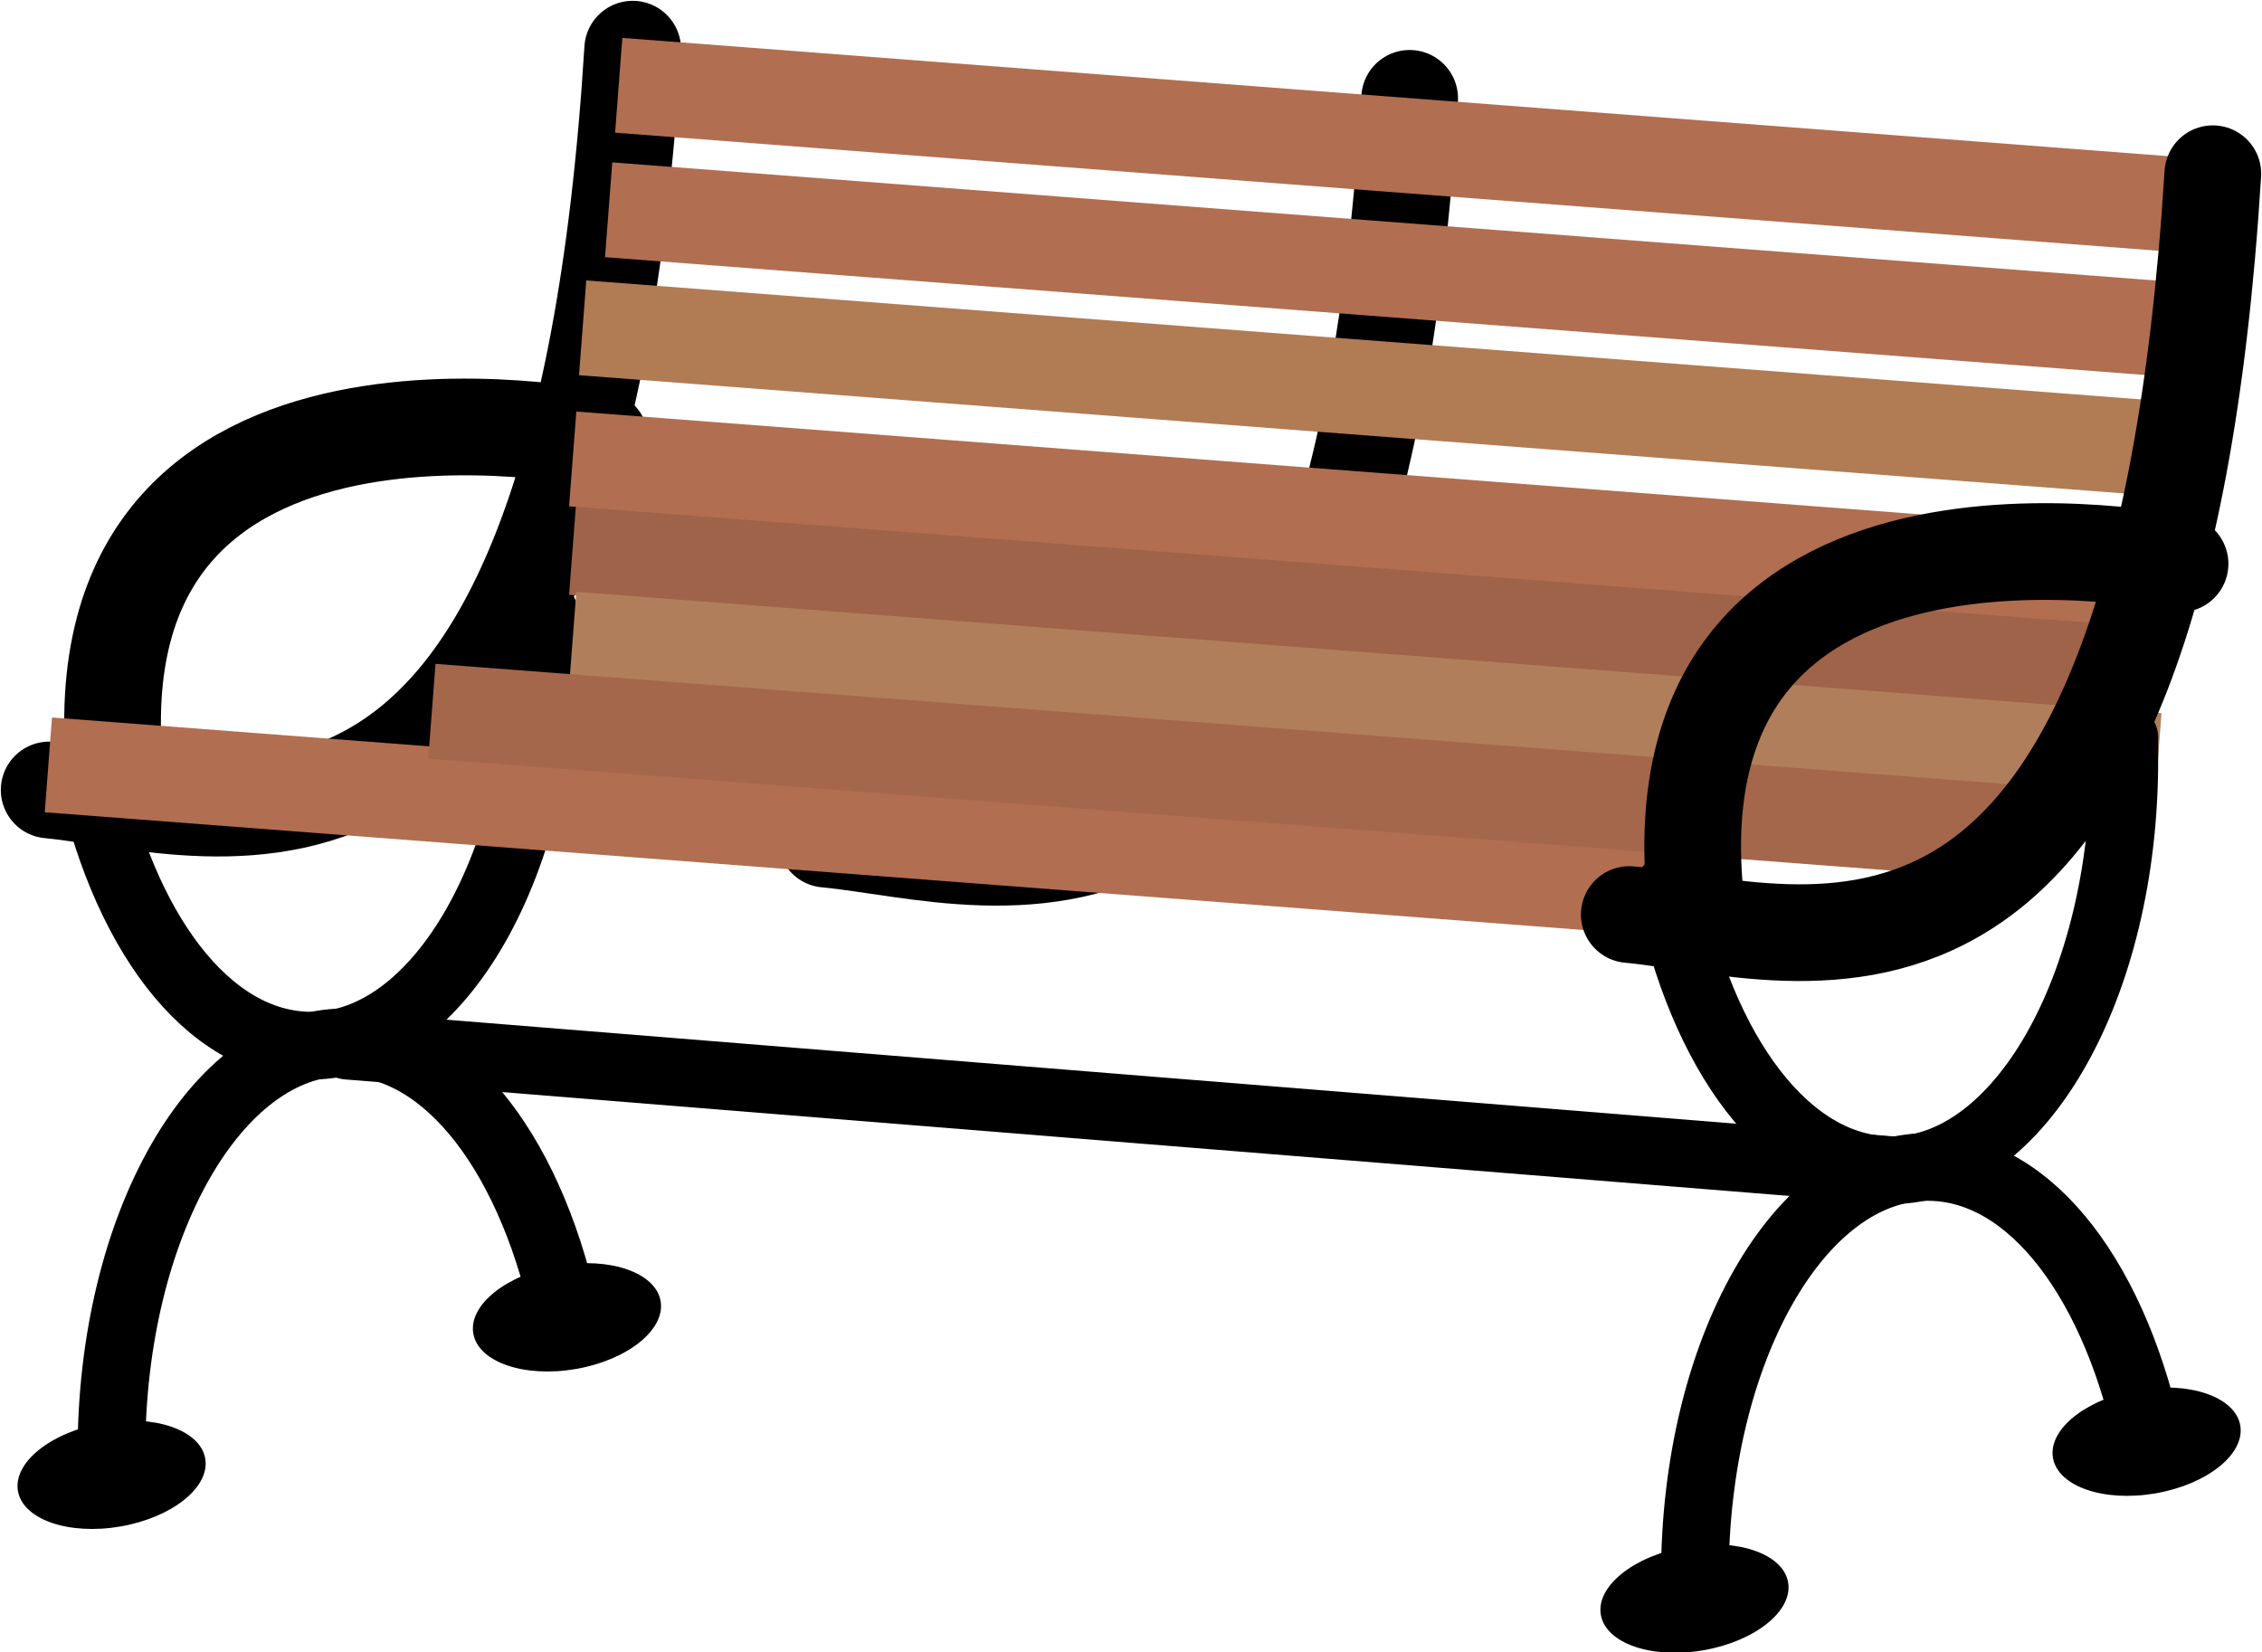 <?xml version="1.0" encoding="utf-8"?>
<svg version="1.1" id="Layer_1" x="0px" y="0px" viewBox="0 0 69 50.4" style="enable-background:new 0 0 69 50.4;" xmlns="http://www.w3.org/2000/svg">
  <style type="text/css">
	.st0{fill:none;stroke:#000000;stroke-width:2.95;stroke-linecap:round;stroke-miterlimit:10;}
	.st1{fill:none;stroke:#000000;stroke-width:2.065;stroke-linecap:round;stroke-miterlimit:10;}
	.st2{fill:#B16E51;}
	.st3{fill:#B17B54;}
	.st4{fill:#9E6348;}
	.st5{fill:#B17E5B;}
	.st6{fill:#A4674B;}
</style>
  <g>
    <path class="st0" d="M25.2,25.6C30.5,26.1,41.3,30.5,43,3"/>
    <path class="st1" d="M 3.4 45 C 3.4 44.8 3.4 44.5 3.4 44.3 C 3.4 37.4 6.6 31.8 10.5 31.8 C 13.7 31.8 16.3 35.4 17.3 40.4"/>
    <path class="st1" d="M 16.6 18.7 C 16.6 18.9 16.6 19.2 16.6 19.4 C 16.6 26.3 13.4 31.9 9.5 31.9 C 6.3 31.9 3.7 28.3 2.7 23.3"/>
    <ellipse transform="matrix(0.985, -0.171, 0.171, 0.985, -7.64, 1.248)" cx="3.4" cy="45" rx="2.9" ry="1.6"/>
    <ellipse transform="matrix(0.985, -0.171, 0.171, 0.985, -6.62, 3.549)" cx="17.3" cy="40.2" rx="2.9" ry="1.6"/>
    <path class="st0" d="M 1.5 24.1 C 6.7 24.6 17.6 29 19.3 1.5"/>
    <path class="st0" d="M 18.3 13.4 C 18.3 13.4 1.6 9.9 3.6 24.3"/>
    <line class="st1" x1="10.6" y1="31.9" x2="57.7" y2="35.7"/>
    <rect x="1.4" y="23.8" transform="matrix(0.997 7.629314e-02 -7.629314e-02 0.997 2.006 -1.947)" class="st2" width="50.3" height="2.9"/>
    <rect x="18.8" y="3" transform="matrix(0.997 7.629314e-02 -7.629314e-02 0.997 0.469 -3.269)" class="st2" width="48.5" height="2.9"/>
    <rect x="18.5" y="6.8" transform="matrix(0.997 7.629314e-02 -7.629314e-02 0.997 0.751 -3.237)" class="st2" width="48.5" height="2.9"/>
    <rect x="17.7" y="10.4" transform="matrix(0.997 7.629314e-02 -7.629314e-02 0.997 1.03 -3.164)" class="st3" width="48.5" height="2.9"/>
    <rect x="17.4" y="17.1" transform="matrix(0.997 7.629314e-02 -7.629314e-02 0.997 1.537 -3.121)" class="st4" width="48.5" height="2.9"/>
    <rect x="17.4" y="14.4" transform="matrix(0.997 7.629314e-02 -7.629314e-02 0.997 1.331 -3.129)" class="st2" width="48.5" height="2.9"/>
    <rect x="17.4" y="19.9" transform="matrix(0.997 7.629314e-02 -7.629314e-02 0.997 1.75 -3.113)" class="st5" width="48.5" height="2.9"/>
    <rect x="13.1" y="22.1" transform="matrix(0.997 7.629314e-02 -7.629314e-02 0.997 1.91 -2.781)" class="st6" width="48.5" height="2.9"/>
    <path class="st1" d="M 51.7 48.8 C 51.7 48.6 51.7 48.3 51.7 48.1 C 51.7 41.2 54.9 35.6 58.8 35.6 C 62 35.6 64.6 39.2 65.6 44.2"/>
    <path class="st1" d="M 64.8 22.5 C 64.8 22.7 64.8 23 64.8 23.2 C 64.8 30.1 61.6 35.7 57.7 35.7 C 54.5 35.7 51.9 32.1 50.9 27.1"/>
    <ellipse transform="matrix(0.985, -0.171, 0.171, 0.985, -7.581, 9.541)" cx="51.7" cy="48.8" rx="2.9" ry="1.6"/>
    <ellipse transform="matrix(0.985, -0.171, 0.171, 0.985, -6.561, 11.842)" cx="65.5" cy="44" rx="2.9" ry="1.6"/>
    <path class="st0" d="M 49.7 27.9 C 55 28.4 65.8 32.8 67.5 5.3"/>
    <path class="st0" d="M 66.5 17.2 C 66.5 17.2 49.8 13.7 51.8 28.1"/>
  </g>
</svg>